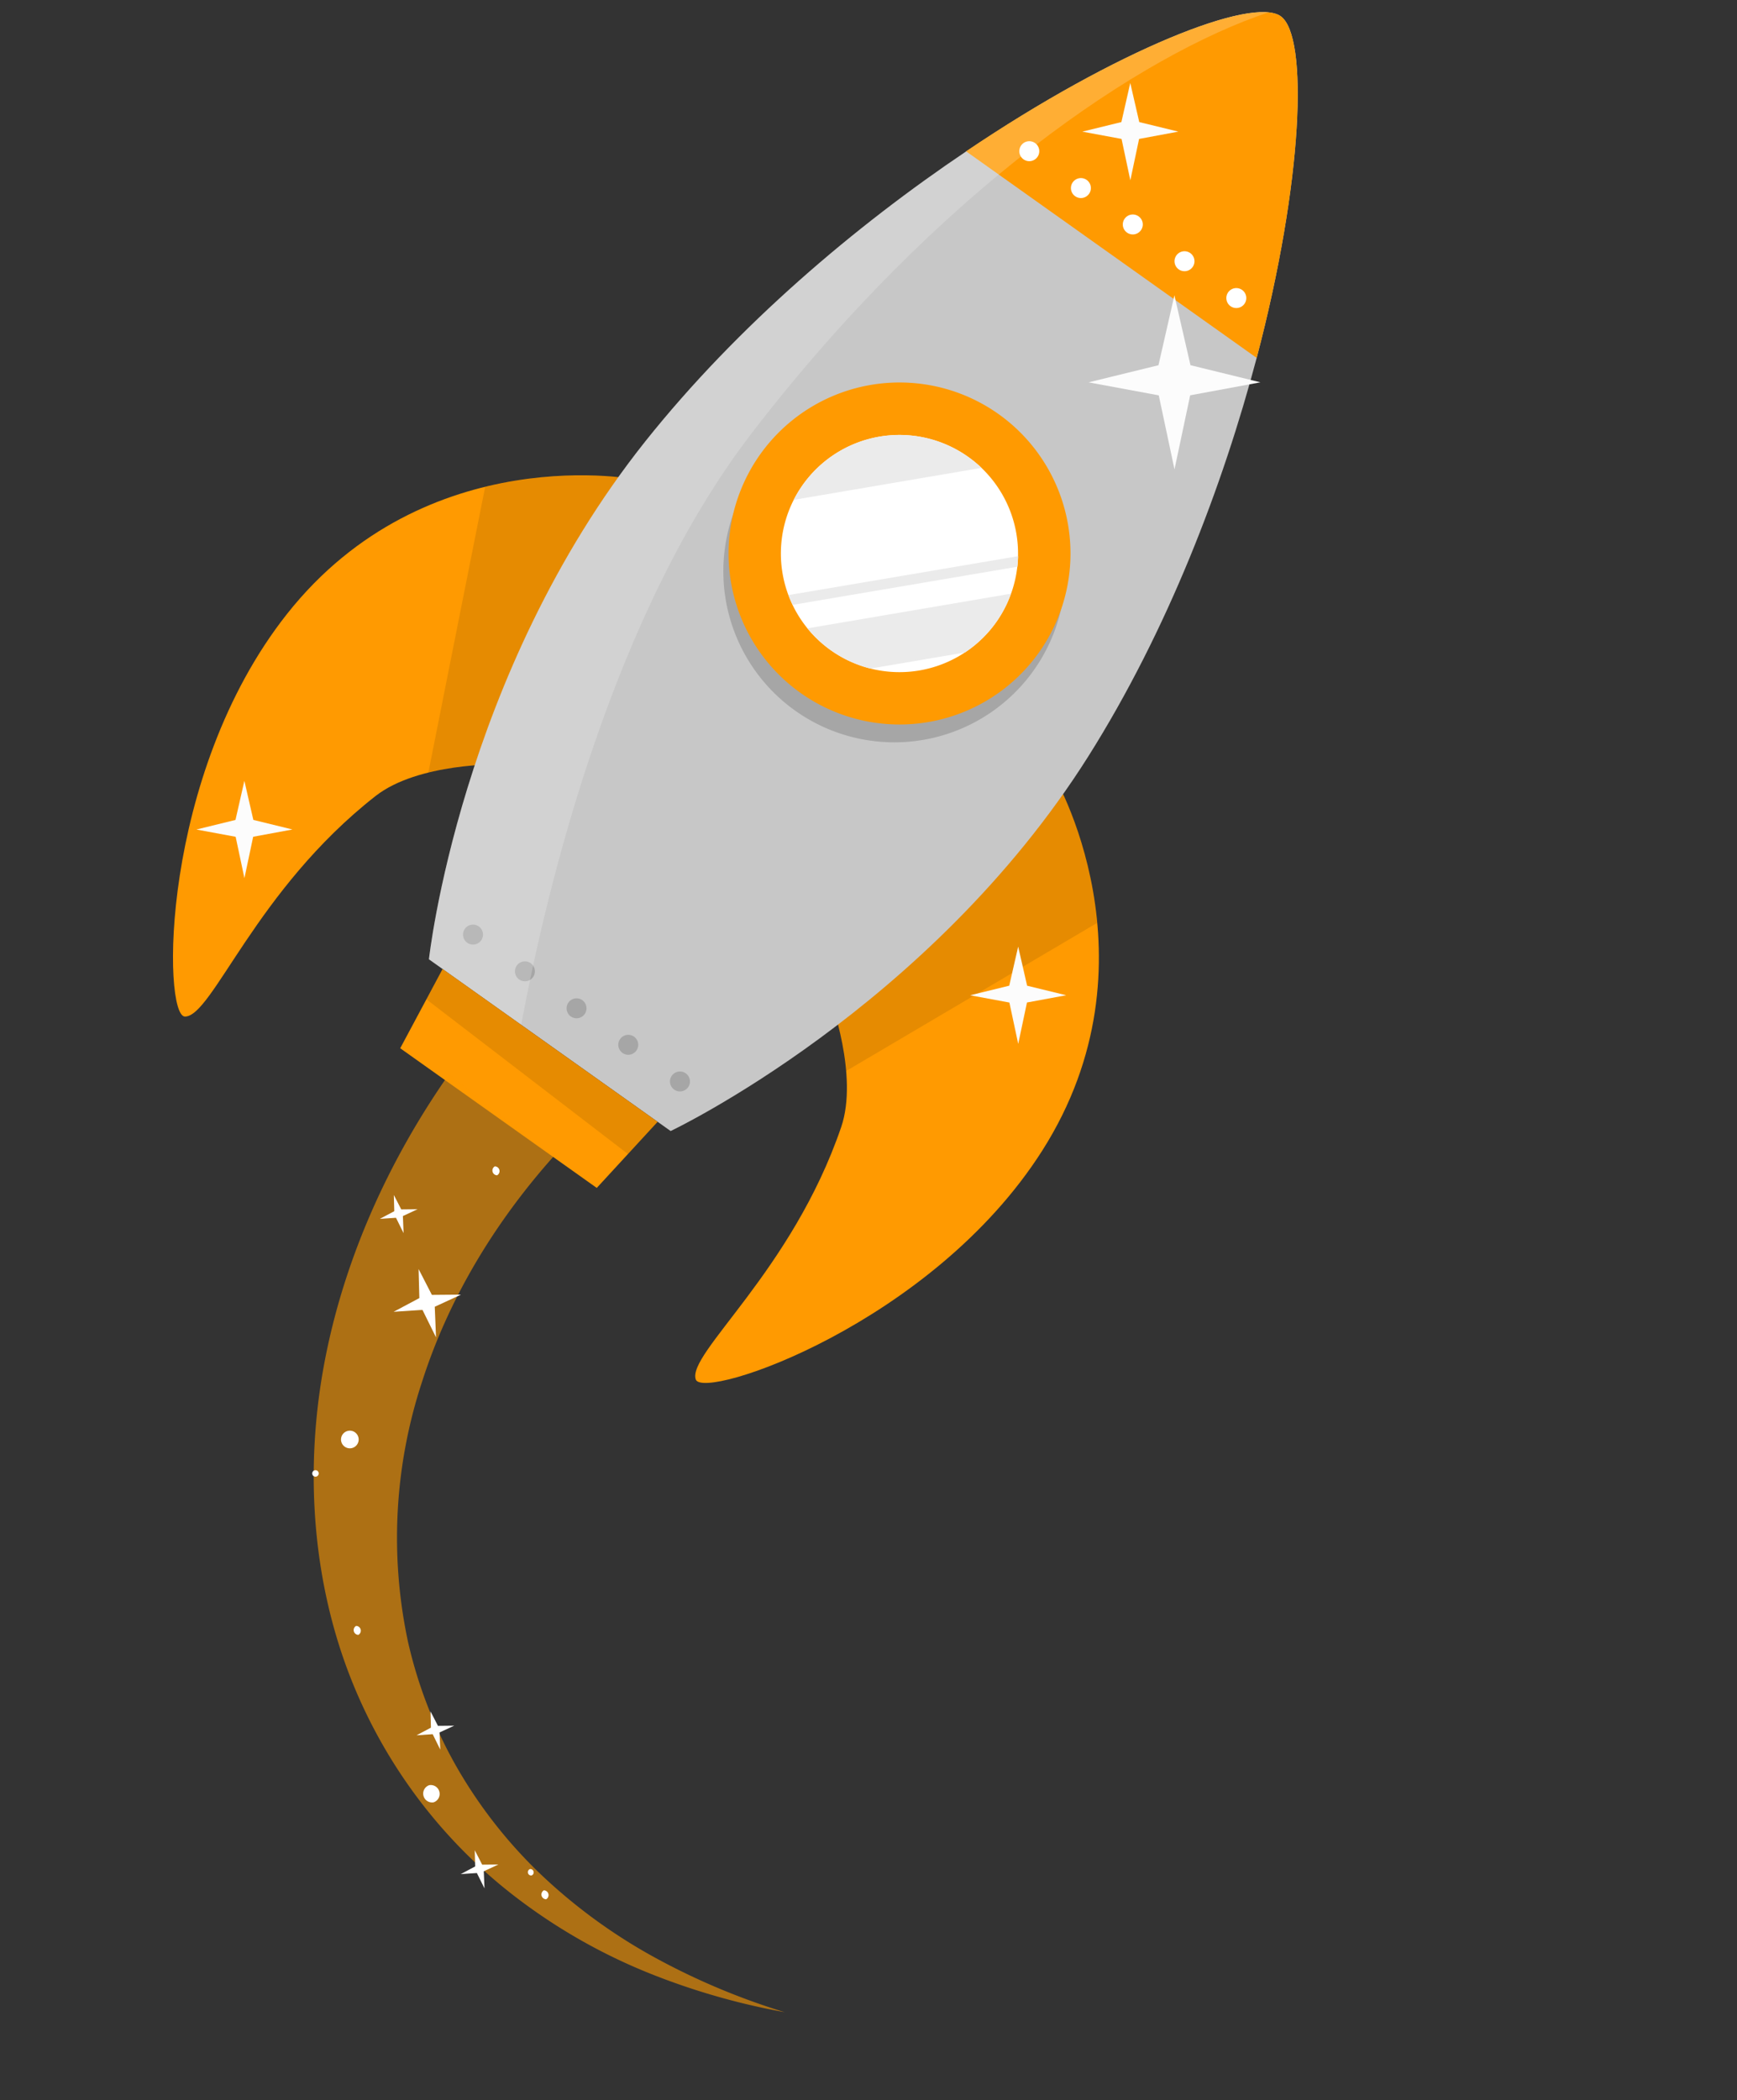 <svg xmlns="http://www.w3.org/2000/svg" width="364" height="440" fill="none" viewBox="0 0 364 440">
    <rect x="0" y="0" width="364" height="440" fill="#333333" stroke="none"/>
    <path fill="#FF9A01" d="M134.7 100.835c-.899-.648-45.48-8.961-74.551 27.8-26.722 33.798-26.093 84.342-21.393 84.36 5.753.018 14.743-26.468 39.935-46.2 8.937-6.998 26.084-6.658 26.084-6.658l29.925-59.302z"/>
    <path fill="#000" d="M104.792 160.123a65.07 65.07 0 00-15.029 1.772c2.916-14.698 8.365-42.117 11.911-59.886 17.9-4.393 32.56-1.54 33.067-1.215l-29.949 59.329z" opacity=".1"/>
    <path fill="#FF9A01" d="M220.131 161.524c.905.635 23.439 39.996-1.713 79.544-23.114 36.365-71.046 52.407-72.611 47.976-1.911-5.426 20.149-22.635 30.48-52.921 3.658-10.738-2.295-26.826-2.295-26.826l46.139-47.773z"/>
    <path fill="#000" d="M229.901 193.377l-52.616 31.046a65.168 65.168 0 00-3.332-15.116l46.139-47.773c.555.353 8.188 13.36 9.809 31.843z" opacity=".1"/>
    <path fill="#C7C7C7" d="M140.539 236.981l-50.652-35.982s6.453-59.638 45.334-108.511c19.441-24.395 44.182-45.251 67.234-60.754 31.736-21.433 60.039-32.496 65.919-28.341 5.88 4.155 4.696 34.572-5.03 71.598-7.084 26.794-18.636 57.071-35.266 83.463-33.347 52.848-87.539 78.527-87.539 78.527z"/>
    <path fill="#A6A6A6" d="M216.637 140.434a35.829 35.829 0 01-61.914-35.396 35.828 35.828 0 0168.017 8.682 35.844 35.844 0 01-6.103 26.714z"/>
    <path fill="#FF9A01" d="M217.712 136.721a35.834 35.834 0 01-37.203 14.176 35.824 35.824 0 01-27.333-28.947 35.828 35.828 0 0136.354-41.795 35.831 35.831 0 0119.725 6.606 35.842 35.842 0 018.457 49.96z"/>
    <path fill="#fff" d="M208.768 130.345a24.85 24.85 0 11-40.558-28.729 24.85 24.85 0 0140.558 28.729z"/>
    <path fill="#EBEBEB" d="M208.777 130.343a24.81 24.81 0 01-6.578 6.375l-19.781 3.367a24.657 24.657 0 01-8.309-3.845 24.323 24.323 0 01-4.895-4.582l42.629-7.257a24.454 24.454 0 01-3.066 5.942zM205.691 98.034l-39.345 6.698a24.305 24.305 0 011.883-3.133 24.841 24.841 0 0134.621-5.884c1.004.7 1.954 1.475 2.841 2.319zM213.205 118.738l-47.084 8.002a20.014 20.014 0 01-.885-2.054l48.118-8.153a28.685 28.685 0 01-.149 2.205z"/>
    <path fill="#FF9A01" d="M263.344 74.99l-60.896-43.286c31.743-21.405 60.046-32.467 65.926-28.312 5.88 4.154 4.734 34.562-5.03 71.597z"/>
    <path fill="#fff" d="M217.404 32.884a2.089 2.089 0 01-3.768-.855 2.094 2.094 0 01.95-2.122 2.092 2.092 0 013.171 1.42 2.088 2.088 0 01-.353 1.557zM228.235 40.584a2.097 2.097 0 01-1.359.878 2.09 2.09 0 111.359-.878zM239.063 48.275a2.091 2.091 0 01-3.741-.896 2.093 2.093 0 012.094-2.437c.41.006.809.133 1.147.365a2.078 2.078 0 01.5 2.968zM249.903 55.972a2.084 2.084 0 01-2.164.797 2.092 2.092 0 01-1.433-2.876 2.089 2.089 0 013.671-.29 2.082 2.082 0 01.276 1.612 2.07 2.07 0 01-.35.757zM260.783 63.663a2.095 2.095 0 01-2.169.826 2.086 2.086 0 01-1.595-1.687 2.088 2.088 0 012.116-2.44 2.093 2.093 0 012.005 1.739 2.098 2.098 0 01-.357 1.562z"/>
    <path fill="#A6A6A6" d="M100.804 197.067a2.09 2.09 0 11-3.36-2.49 2.09 2.09 0 013.36 2.49zM111.683 204.756a2.086 2.086 0 01-2.164.796 2.095 2.095 0 01-1.043-.602 2.096 2.096 0 01-.39-2.274 2.088 2.088 0 011.939-1.248 2.094 2.094 0 012.034 1.736c.048.277.039.561-.026.834a2.074 2.074 0 01-.35.758zM122.519 212.475a2.085 2.085 0 01-2.169.827 2.091 2.091 0 01.521-4.127 2.093 2.093 0 012.005 1.738 2.1 2.1 0 01-.357 1.562zM133.342 220.148a2.083 2.083 0 01-2.164.797 2.097 2.097 0 01-1.58-1.681 2.094 2.094 0 01.929-2.111 2.09 2.09 0 012.815 2.995zM144.171 227.838a2.093 2.093 0 01-3.208.183 2.087 2.087 0 01.402-3.188 2.096 2.096 0 013.191 1.414 2.08 2.08 0 01-.385 1.591z"/>
    <path fill="#fff" d="M265.836 2.586c-26.462 8.817-68.981 37.049-108.264 88.11-29.033 37.721-42.804 94.283-48.36 124.031l-19.325-13.728s6.453-59.638 45.334-108.51c19.441-24.396 44.182-45.252 67.234-60.755 28.441-19.22 54.116-30.107 63.381-29.148z" opacity=".2"/>
    <path fill="#FF9A01" d="M125.055 248.9l-41.186-29.264 8.88-16.601 45.056 32.012-12.75 13.853z"/>
    <path fill="#000" d="M137.805 235.047l-6.214 6.746-42.237-32.412 3.398-6.337 45.053 32.003z" opacity=".1"/>
    <path fill="#FCFCFC" d="M264.123 80.106l-14.714 2.723-3.285 15.514-3.297-15.506-14.711-2.727 14.648-3.584 3.341-14.65 3.366 14.642 14.652 3.588zM246.929 27.578l-8.227 1.532-1.832 8.672-1.842-8.674-8.223-1.524 8.188-2.007 1.864-8.185 1.884 8.189 8.188 1.997zM223.427 208.529l-8.219 1.52-1.833 8.672-1.849-8.662-8.222-1.524 8.188-2.007 1.873-8.187 1.874 8.191 8.188 1.997zM61.282 173.798l-8.229 1.523-1.832 8.672-1.84-8.664-8.222-1.524 8.188-2.007 1.864-8.185 1.88 8.179 8.191 2.006z"/>
    <path fill="#FF9A01" d="M115.972 242.343c-12.155 13.64-21.887 29.571-27.494 47.071a104.423 104.423 0 00-2.96 54.681 95.758 95.758 0 0010.199 26.171 99.766 99.766 0 0017.68 22.527 114.533 114.533 0 0023.606 17.238 144.909 144.909 0 0027.434 11.575 145.98 145.98 0 01-28.978-8.405 119.046 119.046 0 01-26.554-15.082 107.333 107.333 0 01-36.753-50.107c-7.092-20.183-8.14-42.487-3.934-63.696 4.206-21.209 13.417-41.445 25.865-59.236l21.889 17.263z" opacity=".6"/>
    <path fill="#fff" d="M96.611 271.258l-5.503 2.54.264 6.414-2.841-5.756-6.05.398 5.397-2.874-.158-6.08 2.784 5.41 6.107-.052zM104.451 390.658l-3.073 1.424.151 3.584-1.595-3.215-3.38.223 3.017-1.606-.082-3.395 1.555 3.019 3.407-.034zM95.182 361.576l-3.076 1.415.154 3.593-1.588-3.227-3.387.235 3.017-1.606-.085-3.405 1.557 3.029 3.408-.034zM87.503 253.365l-3.073 1.424.141 3.587-1.585-3.218-3.38.223 3.017-1.606-.092-3.393 1.555 3.019 3.417-.036zM113.966 396.073a1.005 1.005 0 00-.476 1.118 1 1 0 00.953.752.998.998 0 00.127-1.655 1.004 1.004 0 00-.604-.215zM103.695 244.382a1 1 0 00.477 1.87.998.998 0 00.127-1.655 1 1 0 00-.604-.215zM74.624 340.671a.999.999 0 00.477 1.87.999.999 0 00-.477-1.87zM111.056 391.625a.688.688 0 00-.419.814.69.69 0 00.757.514.688.688 0 00.419-.814.694.694 0 00-.757-.514zM65.94 308.066a.682.682 0 00-.49.827.68.68 0 10.49-.827zM89.95 374.039a1.86 1.86 0 00.918 3.594 1.86 1.86 0 00-.917-3.594zM72.856 299.82a1.848 1.848 0 00-.486 3.383 1.849 1.849 0 10.486-3.383z"/>
  </svg>
  